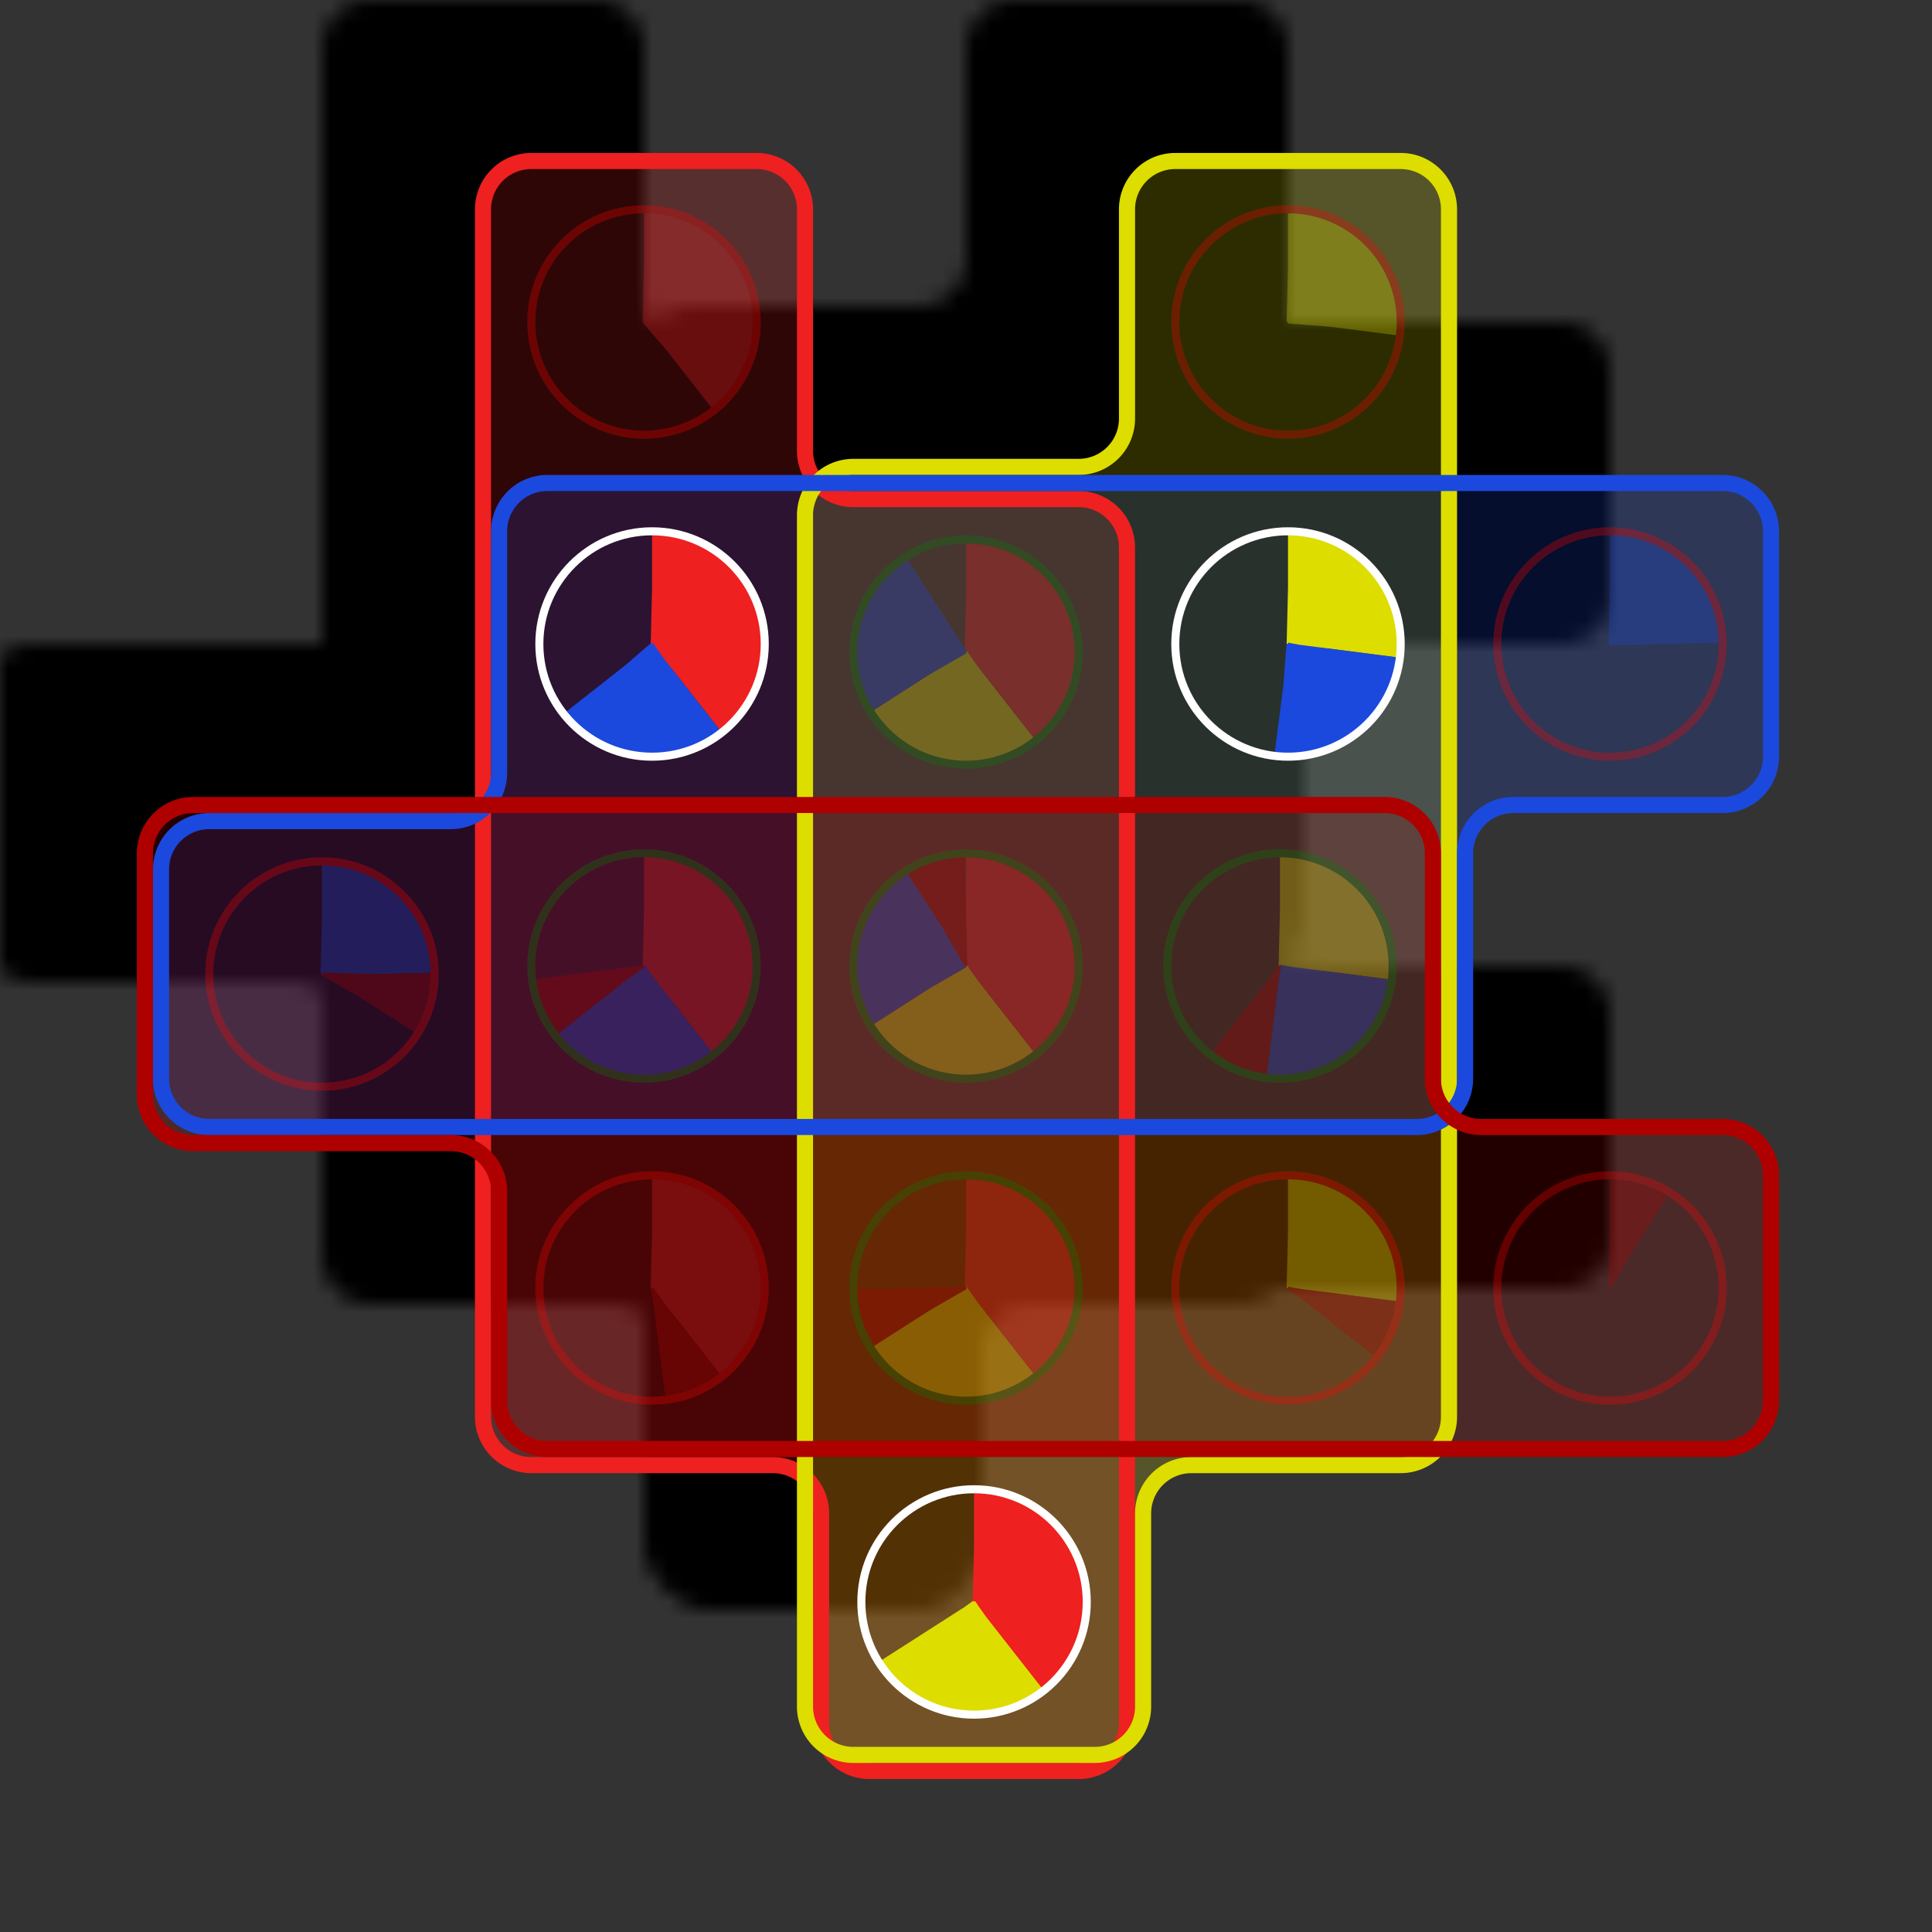 <svg height="480px" viewBox="-10 -10 120 120" width="480px" xmlns="http://www.w3.org/2000/svg">
<rect x="-10" y="-10" width="120" height="120" fill="#333333" stroke="none"/>
<defs>
<mask id="background_mask">
<path d="M23,81 A3,3,0,0,1,20,78 L20,3 A3,3,0,0,1,23,0 L37,0 A3,3,0,0,1,40,3 L40,18 A3,3,0,0,0,43,21 L57,21 A3,3,0,0,1,60,24 L60,97 A3,3,0,0,1,57,100 L44,100 A3,3,0,0,1,41,97 L41,84 A3,3,0,0,0,38,81 z" fill="white" stroke="none"/>
<path d="M43,99 A3,3,0,0,1,40,96 L40,22 A3,3,0,0,1,43,19 L57,19 A3,3,0,0,0,60,16 L60,3 A3,3,0,0,1,63,0 L77,0 A3,3,0,0,1,80,3 L80,78 A3,3,0,0,1,77,81 L64,81 A3,3,0,0,0,61,84 L61,96 A3,3,0,0,1,58,99 z" fill="white" stroke="none"/>
<path d="M3,60 A3,3,0,0,1,0,57 L0,44 A3,3,0,0,1,3,41 L18,41 A3,3,0,0,0,21,38 L21,23 A3,3,0,0,1,24,20 L97,20 A3,3,0,0,1,100,23 L100,37 A3,3,0,0,1,97,40 L84,40 A3,3,0,0,0,81,43 L81,57 A3,3,0,0,1,78,60 z" fill="white" stroke="none"/>
<path d="M2,61 A3,3,0,0,1,-1,58 L-1,43 A3,3,0,0,1,2,40 L76,40 A3,3,0,0,1,79,43 L79,57 A3,3,0,0,0,82,60 L97,60 A3,3,0,0,1,100,63 L100,77 A3,3,0,0,1,97,80 L24,80 A3,3,0,0,1,21,77 L21,64 A3,3,0,0,0,18,61 z" fill="white" stroke="none"/>
</mask>
</defs>
<rect height="120" mask="url(#background_mask)" width="120" x="-10" y="-10"/>
<path d="M23,81 A3,3,0,0,1,20,78 L20,3 A3,3,0,0,1,23,0 L37,0 A3,3,0,0,1,40,3 L40,18 A3,3,0,0,0,43,21 L57,21 A3,3,0,0,1,60,24 L60,97 A3,3,0,0,1,57,100 L44,100 A3,3,0,0,1,41,97 L41,84 A3,3,0,0,0,38,81 z" fill="#EE2020" fill-opacity="0.2" stroke="none" stroke-width="1"/>
<path d="M43,99 A3,3,0,0,1,40,96 L40,22 A3,3,0,0,1,43,19 L57,19 A3,3,0,0,0,60,16 L60,3 A3,3,0,0,1,63,0 L77,0 A3,3,0,0,1,80,3 L80,78 A3,3,0,0,1,77,81 L64,81 A3,3,0,0,0,61,84 L61,96 A3,3,0,0,1,58,99 z" fill="#DDDD00" fill-opacity="0.2" stroke="none" stroke-width="1"/>
<path d="M3,60 A3,3,0,0,1,0,57 L0,44 A3,3,0,0,1,3,41 L18,41 A3,3,0,0,0,21,38 L21,23 A3,3,0,0,1,24,20 L97,20 A3,3,0,0,1,100,23 L100,37 A3,3,0,0,1,97,40 L84,40 A3,3,0,0,0,81,43 L81,57 A3,3,0,0,1,78,60 z" fill="#1B49DD" fill-opacity="0.2" stroke="none" stroke-width="1"/>
<path d="M2,61 A3,3,0,0,1,-1,58 L-1,43 A3,3,0,0,1,2,40 L76,40 A3,3,0,0,1,79,43 L79,57 A3,3,0,0,0,82,60 L97,60 A3,3,0,0,1,100,63 L100,77 A3,3,0,0,1,97,80 L24,80 A3,3,0,0,1,21,77 L21,64 A3,3,0,0,0,18,61 z" fill="#AF0000" fill-opacity="0.2" stroke="none" stroke-width="1"/>
<path d="M23,81 A3,3,0,0,1,20,78 L20,3 A3,3,0,0,1,23,0 L37,0 A3,3,0,0,1,40,3 L40,18 A3,3,0,0,0,43,21 L57,21 A3,3,0,0,1,60,24 L60,97 A3,3,0,0,1,57,100 L44,100 A3,3,0,0,1,41,97 L41,84 A3,3,0,0,0,38,81 z" fill="none" stroke="#EE2020" stroke-width="1"/>
<path d="M43,99 A3,3,0,0,1,40,96 L40,22 A3,3,0,0,1,43,19 L57,19 A3,3,0,0,0,60,16 L60,3 A3,3,0,0,1,63,0 L77,0 A3,3,0,0,1,80,3 L80,78 A3,3,0,0,1,77,81 L64,81 A3,3,0,0,0,61,84 L61,96 A3,3,0,0,1,58,99 z" fill="none" stroke="#DDDD00" stroke-width="1"/>
<path d="M3,60 A3,3,0,0,1,0,57 L0,44 A3,3,0,0,1,3,41 L18,41 A3,3,0,0,0,21,38 L21,23 A3,3,0,0,1,24,20 L97,20 A3,3,0,0,1,100,23 L100,37 A3,3,0,0,1,97,40 L84,40 A3,3,0,0,0,81,43 L81,57 A3,3,0,0,1,78,60 z" fill="none" stroke="#1B49DD" stroke-width="1"/>
<path d="M2,61 A3,3,0,0,1,-1,58 L-1,43 A3,3,0,0,1,2,40 L76,40 A3,3,0,0,1,79,43 L79,57 A3,3,0,0,0,82,60 L97,60 A3,3,0,0,1,100,63 L100,77 A3,3,0,0,1,97,80 L24,80 A3,3,0,0,1,21,77 L21,64 A3,3,0,0,0,18,61 z" fill="none" stroke="#AF0000" stroke-width="1"/>
<g opacity="0.3" transform="rotate(-90 10 50.5)">
<circle cx="10" cy="50.5" fill="transparent" r="3.5" stroke="#1B49DD" stroke-dasharray="5.498, 21.991" stroke-width="7"/>
<circle cx="10" cy="50.5" fill="transparent" r="3.5" stroke="#AF0000" stroke-dasharray="1.94, 21.991" stroke-dashoffset="-5.498" stroke-width="7"/>
<circle cx="10" cy="50.5" fill="transparent" r="7" stroke="red" stroke-width="0.5"/>
</g>
<g opacity="0.3" transform="rotate(-90 30 10)">
<circle cx="30" cy="10" fill="transparent" r="3.5" stroke="#EE2020" stroke-dasharray="8.651, 21.991" stroke-width="7"/>
<circle cx="30" cy="10" fill="transparent" r="7" stroke="red" stroke-width="0.5"/>
</g>
<g transform="rotate(-90 30.5 30)">
<circle cx="30.5" cy="30" fill="transparent" r="3.5" stroke="#EE2020" stroke-dasharray="8.651, 21.991" stroke-width="7"/>
<circle cx="30.5" cy="30" fill="transparent" r="3.5" stroke="#1B49DD" stroke-dasharray="5.498, 21.991" stroke-dashoffset="-8.651" stroke-width="7"/>
<circle cx="30.5" cy="30" fill="transparent" r="7" stroke="white" stroke-width="0.5"/>
</g>
<g opacity="0.3" transform="rotate(-90 30 50)">
<circle cx="30" cy="50" fill="transparent" r="3.5" stroke="#EE2020" stroke-dasharray="8.651, 21.991" stroke-width="7"/>
<circle cx="30" cy="50" fill="transparent" r="3.5" stroke="#1B49DD" stroke-dasharray="5.498, 21.991" stroke-dashoffset="-8.651" stroke-width="7"/>
<circle cx="30" cy="50" fill="transparent" r="3.5" stroke="#AF0000" stroke-dasharray="1.94, 21.991" stroke-dashoffset="-14.149" stroke-width="7"/>
<circle cx="30" cy="50" fill="transparent" r="7" stroke="green" stroke-width="0.5"/>
</g>
<g opacity="0.3" transform="rotate(-90 30.5 70)">
<circle cx="30.5" cy="70" fill="transparent" r="3.5" stroke="#EE2020" stroke-dasharray="8.651, 21.991" stroke-width="7"/>
<circle cx="30.5" cy="70" fill="transparent" r="3.5" stroke="#AF0000" stroke-dasharray="1.94, 21.991" stroke-dashoffset="-8.651" stroke-width="7"/>
<circle cx="30.5" cy="70" fill="transparent" r="7" stroke="red" stroke-width="0.5"/>
</g>
<g opacity="0.3" transform="rotate(-90 50 30.5)">
<circle cx="50" cy="30.5" fill="transparent" r="3.5" stroke="#EE2020" stroke-dasharray="8.651, 21.991" stroke-width="7"/>
<circle cx="50" cy="30.5" fill="transparent" r="3.5" stroke="#DDDD00" stroke-dasharray="5.902, 21.991" stroke-dashoffset="-8.651" stroke-width="7"/>
<circle cx="50" cy="30.5" fill="transparent" r="3.5" stroke="#1B49DD" stroke-dasharray="5.498, 21.991" stroke-dashoffset="-14.553" stroke-width="7"/>
<circle cx="50" cy="30.5" fill="transparent" r="7" stroke="green" stroke-width="0.5"/>
</g>
<g opacity="0.3" transform="rotate(-90 50 50)">
<circle cx="50" cy="50" fill="transparent" r="3.5" stroke="#EE2020" stroke-dasharray="8.651, 21.991" stroke-width="7"/>
<circle cx="50" cy="50" fill="transparent" r="3.5" stroke="#DDDD00" stroke-dasharray="5.902, 21.991" stroke-dashoffset="-8.651" stroke-width="7"/>
<circle cx="50" cy="50" fill="transparent" r="3.5" stroke="#1B49DD" stroke-dasharray="5.498, 21.991" stroke-dashoffset="-14.553" stroke-width="7"/>
<circle cx="50" cy="50" fill="transparent" r="3.5" stroke="#AF0000" stroke-dasharray="1.94, 21.991" stroke-dashoffset="-20.051" stroke-width="7"/>
<circle cx="50" cy="50" fill="transparent" r="7" stroke="green" stroke-width="0.5"/>
</g>
<g opacity="0.3" transform="rotate(-90 50 70)">
<circle cx="50" cy="70" fill="transparent" r="3.5" stroke="#EE2020" stroke-dasharray="8.651, 21.991" stroke-width="7"/>
<circle cx="50" cy="70" fill="transparent" r="3.5" stroke="#DDDD00" stroke-dasharray="5.902, 21.991" stroke-dashoffset="-8.651" stroke-width="7"/>
<circle cx="50" cy="70" fill="transparent" r="3.5" stroke="#AF0000" stroke-dasharray="1.94, 21.991" stroke-dashoffset="-14.553" stroke-width="7"/>
<circle cx="50" cy="70" fill="transparent" r="7" stroke="green" stroke-width="0.5"/>
</g>
<g transform="rotate(-90 50.5 89.5)">
<circle cx="50.5" cy="89.5" fill="transparent" r="3.5" stroke="#EE2020" stroke-dasharray="8.651, 21.991" stroke-width="7"/>
<circle cx="50.5" cy="89.5" fill="transparent" r="3.5" stroke="#DDDD00" stroke-dasharray="5.902, 21.991" stroke-dashoffset="-8.651" stroke-width="7"/>
<circle cx="50.5" cy="89.5" fill="transparent" r="7" stroke="white" stroke-width="0.5"/>
</g>
<g opacity="0.3" transform="rotate(-90 70 10)">
<circle cx="70" cy="10" fill="transparent" r="3.5" stroke="#DDDD00" stroke-dasharray="5.902, 21.991" stroke-width="7"/>
<circle cx="70" cy="10" fill="transparent" r="7" stroke="red" stroke-width="0.5"/>
</g>
<g transform="rotate(-90 70 30)">
<circle cx="70" cy="30" fill="transparent" r="3.5" stroke="#DDDD00" stroke-dasharray="5.902, 21.991" stroke-width="7"/>
<circle cx="70" cy="30" fill="transparent" r="3.5" stroke="#1B49DD" stroke-dasharray="5.498, 21.991" stroke-dashoffset="-5.902" stroke-width="7"/>
<circle cx="70" cy="30" fill="transparent" r="7" stroke="white" stroke-width="0.5"/>
</g>
<g opacity="0.3" transform="rotate(-90 69.5 50)">
<circle cx="69.5" cy="50" fill="transparent" r="3.5" stroke="#DDDD00" stroke-dasharray="5.902, 21.991" stroke-width="7"/>
<circle cx="69.5" cy="50" fill="transparent" r="3.5" stroke="#1B49DD" stroke-dasharray="5.498, 21.991" stroke-dashoffset="-5.902" stroke-width="7"/>
<circle cx="69.5" cy="50" fill="transparent" r="3.5" stroke="#AF0000" stroke-dasharray="1.94, 21.991" stroke-dashoffset="-11.4" stroke-width="7"/>
<circle cx="69.5" cy="50" fill="transparent" r="7" stroke="green" stroke-width="0.5"/>
</g>
<g opacity="0.3" transform="rotate(-90 70 70)">
<circle cx="70" cy="70" fill="transparent" r="3.5" stroke="#DDDD00" stroke-dasharray="5.902, 21.991" stroke-width="7"/>
<circle cx="70" cy="70" fill="transparent" r="3.5" stroke="#AF0000" stroke-dasharray="1.94, 21.991" stroke-dashoffset="-5.902" stroke-width="7"/>
<circle cx="70" cy="70" fill="transparent" r="7" stroke="red" stroke-width="0.5"/>
</g>
<g opacity="0.3" transform="rotate(-90 90 30)">
<circle cx="90" cy="30" fill="transparent" r="3.5" stroke="#1B49DD" stroke-dasharray="5.498, 21.991" stroke-width="7"/>
<circle cx="90" cy="30" fill="transparent" r="7" stroke="red" stroke-width="0.5"/>
</g>
<g opacity="0.3" transform="rotate(-90 90 70)">
<circle cx="90" cy="70" fill="transparent" r="3.5" stroke="#AF0000" stroke-dasharray="1.94, 21.991" stroke-width="7"/>
<circle cx="90" cy="70" fill="transparent" r="7" stroke="red" stroke-width="0.5"/>
</g>
</svg>